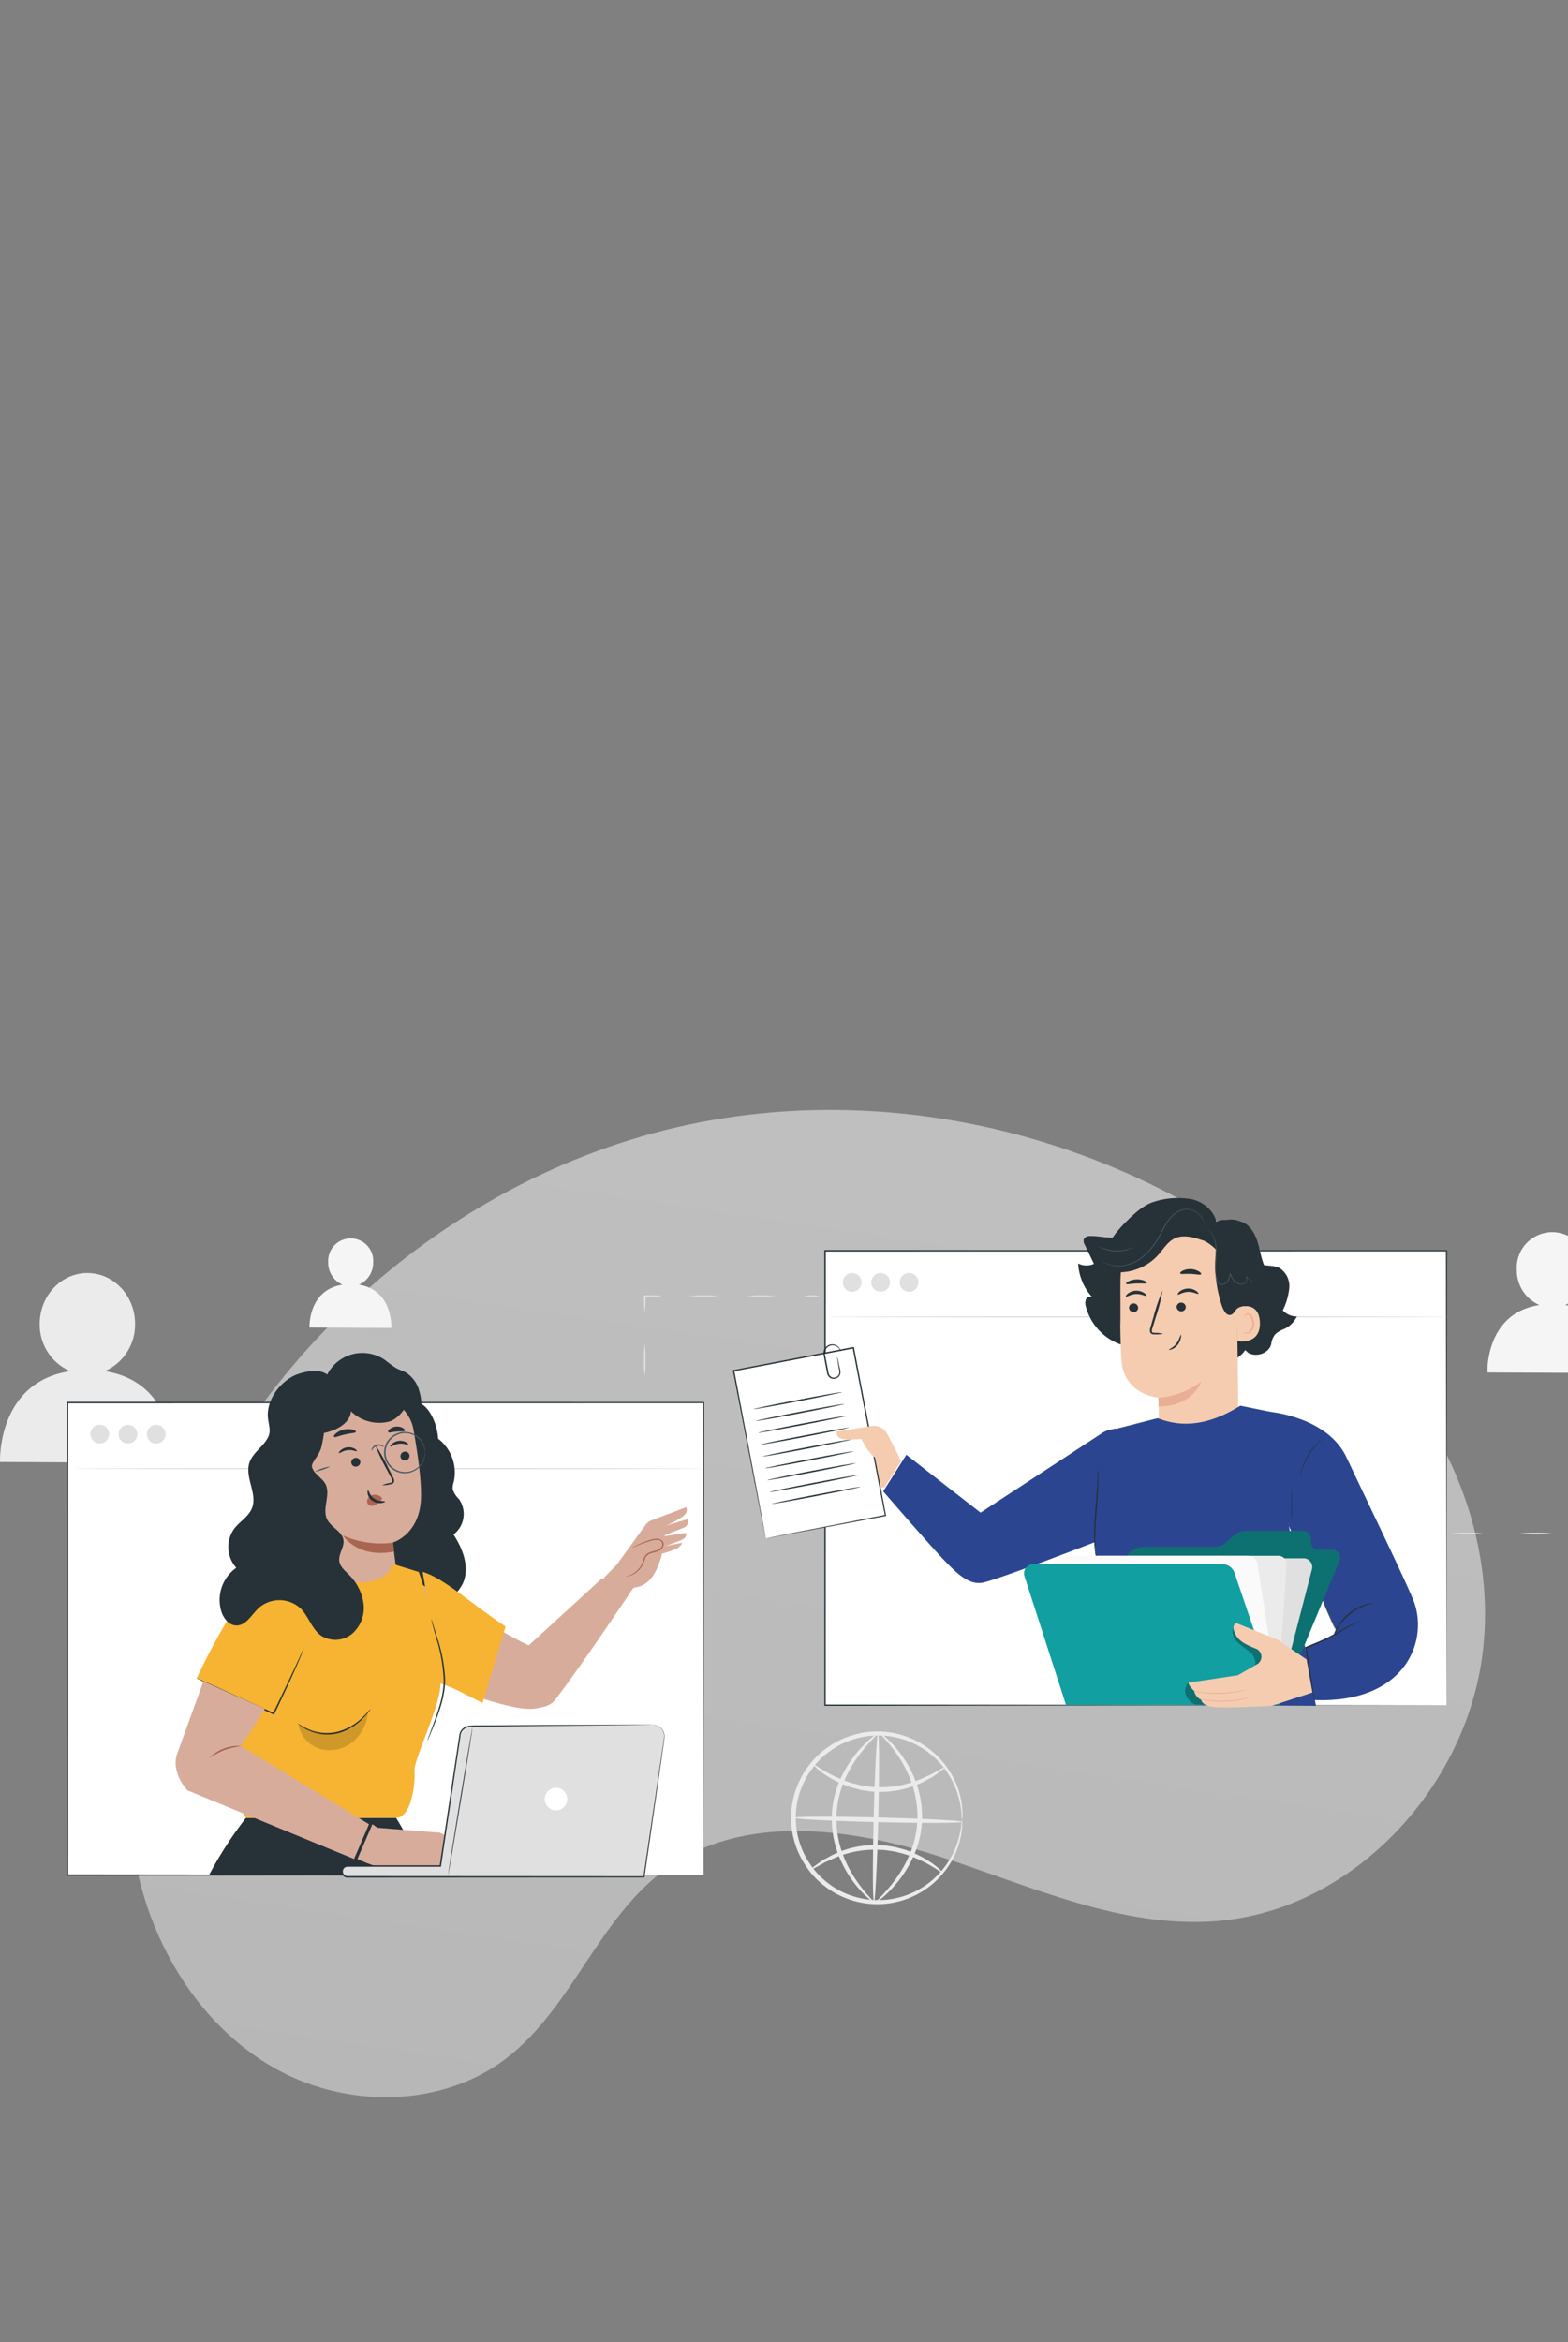 <svg xmlns="http://www.w3.org/2000/svg" xmlns:xlink="http://www.w3.org/1999/xlink" width="375" height="560" viewBox="0 0 375 560">
  <rect x="0" y="0" width="375" height="560" fill="#808080" stroke="none"/>
  <defs>
    <clipPath id="clip-path">
      <rect id="Rectangle_2179" data-name="Rectangle 2179" width="375" height="560" transform="translate(12571 -19205)" fill="#fff" stroke="#707070" stroke-width="1"/>
    </clipPath>
    <linearGradient id="linear-gradient" x1="0.98" y1="0.41" x2="0.235" y2="0.895" gradientUnits="objectBoundingBox">
      <stop offset="0" stop-color="#ededed"/>
      <stop offset="1" stop-color="#fff"/>
    </linearGradient>
    <clipPath id="clip-path-2">
      <rect id="Rectangle_2166" data-name="Rectangle 2166" width="65.4" height="41.562" fill="none"/>
    </clipPath>
    <clipPath id="clip-path-3">
      <rect id="Rectangle_2167" data-name="Rectangle 2167" width="21.685" height="18.78" fill="none"/>
    </clipPath>
    <clipPath id="clip-path-4">
      <rect id="Rectangle_2173" data-name="Rectangle 2173" width="16.786" height="9.221" fill="none"/>
    </clipPath>
  </defs>
  <g id="Mask_Group_6" data-name="Mask Group 6" transform="translate(-12571 19205)" clip-path="url(#clip-path)">
    <g id="Group_3643" data-name="Group 3643" transform="translate(12206.675 -19153.914)">
      <path id="Path_2258" data-name="Path 2258" d="M1.4,103.006c-5.557-31.978,5.585-67.316,31.19-87.35s65.377-21.524,90.175-.506c17.435,14.778,25.6,37.341,35.983,57.676s26.129,40.927,48.74,44.436c19.507,3.027,39.121-7.612,58.7-5.057,19.11,2.494,35.114,18.079,40.612,36.5s1.394,38.872-8.472,55.382-25.034,29.368-41.646,39.108c-53.443,31.344-124.363,30.324-176.878-2.543S-4.475,144.54.594,82.918" transform="translate(753.031 332.116) rotate(135)" opacity="0.5" fill="url(#linear-gradient)"/>
      <g id="Group_3642" data-name="Group 3642" transform="translate(364.325 235.335)">
        <path id="Path_3153" data-name="Path 3153" d="M304.613,35.792a11.386,11.386,0,0,1,3.919,0,11.386,11.386,0,0,1-3.919,0" transform="translate(-112.368 -12.356)" fill="#e0e0e0"/>
        <path id="Path_3154" data-name="Path 3154" d="M283.921,35.792a33.686,33.686,0,0,1,6.757,0,33.686,33.686,0,0,1-6.757,0" transform="translate(-105.303 -12.356)" fill="#e0e0e0"/>
        <path id="Path_3155" data-name="Path 3155" d="M263.23,35.792a33.69,33.69,0,0,1,6.758,0,33.69,33.69,0,0,1-6.758,0" transform="translate(-98.249 -12.356)" fill="#e0e0e0"/>
        <path id="Path_3156" data-name="Path 3156" d="M246.795,39.7a22.7,22.7,0,0,1-.17-3.919c.34-.34.095-.094.171-.17h.4l.389,0,.735.01,1.246.037a3.924,3.924,0,0,1,1.147.12,3.925,3.925,0,0,1-1.147.12l-1.246.037-.735.01-.389,0h-.4c.076-.076-.171.17.169-.17a22.705,22.705,0,0,1-.17,3.919" transform="translate(-92.596 -12.347)" fill="#e0e0e0"/>
        <path id="Path_3157" data-name="Path 3157" d="M246.795,61.108a21.337,21.337,0,0,1-.17-3.8,21.341,21.341,0,0,1,.17-3.8,21.329,21.329,0,0,1,.17,3.8,21.329,21.329,0,0,1-.17,3.8" transform="translate(-92.608 -18.561)" fill="#e0e0e0"/>
        <path id="Path_3158" data-name="Path 3158" d="M246.795,80.691a5.787,5.787,0,0,1-.17-1.959,5.788,5.788,0,0,1,.17-1.959,5.787,5.787,0,0,1,.17,1.959,5.787,5.787,0,0,1-.17,1.959" transform="translate(-92.608 -26.63)" fill="#e0e0e0"/>
        <path id="Path_3159" data-name="Path 3159" d="M547.14,122.71a45.292,45.292,0,0,1-7.838,0,45.287,45.287,0,0,1,7.838,0" transform="translate(-192.36 -42.505)" fill="#e0e0e0"/>
        <path id="Path_3160" data-name="Path 3160" d="M571.139,122.71a45.292,45.292,0,0,1-7.838,0,45.288,45.288,0,0,1,7.838,0" transform="translate(-199.836 -42.505)" fill="#e0e0e0"/>
        <path id="Path_3161" data-name="Path 3161" d="M595.14,122.71a45.292,45.292,0,0,1-7.838,0,45.288,45.288,0,0,1,7.838,0" transform="translate(-208.161 -42.505)" fill="#e0e0e0"/>
        <path id="Path_3162" data-name="Path 3162" d="M619.14,122.71a45.293,45.293,0,0,1-7.838,0,45.289,45.289,0,0,1,7.838,0" transform="translate(-216.486 -42.505)" fill="#e0e0e0"/>
        <path id="Path_3163" data-name="Path 3163" d="M643.14,122.71a45.293,45.293,0,0,1-7.838,0,45.289,45.289,0,0,1,7.838,0" transform="translate(-224.811 -42.505)" fill="#e0e0e0"/>
        <path id="Path_3164" data-name="Path 3164" d="M666.837,123.013c-.023,0-.046-.108-.066-.3l.066.066c-.591.061-1.987.1-3.615.1a22.729,22.729,0,0,1-3.919-.17,22.752,22.752,0,0,1,3.919-.17c1.628,0,3.025.041,3.615.1h.013a.058.058,0,0,1,.052.064c-.02.2-.041.3-.065.3" transform="translate(-233.136 -42.505)" fill="#e0e0e0"/>
        <path id="Path_3165" data-name="Path 3165" d="M670.748,143.1a22.712,22.712,0,0,1-.17-3.919,22.713,22.713,0,0,1,.17-3.919,22.7,22.7,0,0,1,.17,3.919,22.7,22.7,0,0,1-.17,3.919" transform="translate(-237.046 -46.917)" fill="#e0e0e0"/>
        <path id="Path_3166" data-name="Path 3166" d="M670.748,167.1a22.712,22.712,0,0,1-.17-3.919,22.712,22.712,0,0,1,.17-3.919,22.7,22.7,0,0,1,.17,3.919,22.7,22.7,0,0,1-.17,3.919" transform="translate(-237.046 -55.242)" fill="#e0e0e0"/>
        <path id="Path_3167" data-name="Path 3167" d="M670.748,191.1a22.712,22.712,0,0,1-.17-3.919,22.712,22.712,0,0,1,.17-3.919,22.7,22.7,0,0,1,.17,3.919,22.7,22.7,0,0,1-.17,3.919" transform="translate(-237.046 -63.567)" fill="#e0e0e0"/>
        <path id="Path_3172" data-name="Path 3172" d="M610.073,95.617l1.589,25.753A1.739,1.739,0,0,0,613.4,123h46.363a1.74,1.74,0,0,0,1.74-1.739V101.208a1.739,1.739,0,0,0-1.751-1.739l-28.513.183a1.742,1.742,0,0,1-1.232-.5l-4.955-4.881a1.739,1.739,0,0,0-1.221-.5H611.81a1.739,1.739,0,0,0-1.736,1.846" transform="translate(-216.06 -32.525)" fill="#ebebeb"/>
        <rect id="Rectangle_2151" data-name="Rectangle 2151" width="50.657" height="30.271" transform="translate(394.784 63.901)" fill="#f5f5f5"/>
        <path id="Path_3173" data-name="Path 3173" d="M605.078,101.327l3.866,31.566a1.118,1.118,0,0,0,1.111.983h49.37a1.119,1.119,0,0,0,1.115-1.031l2.486-31.566a1.119,1.119,0,0,0-1.115-1.206H606.189a1.118,1.118,0,0,0-1.111,1.254" transform="translate(-214.324 -34.711)" fill="#ebebeb"/>
        <path id="Path_3174" data-name="Path 3174" d="M37.965,50.949A12.159,12.159,0,0,0,45.211,39.7c.028-6.717-5.056-12.187-11.355-12.216S22.43,32.875,22.4,39.593a12.145,12.145,0,0,0,7.267,11.355C12.118,53.593,12.914,72.666,12.914,72.666l41.5.191s.946-19.282-16.452-21.91" transform="translate(-12.909 -9.532)" fill="#ebebeb"/>
        <path id="Path_3175" data-name="Path 3175" d="M570.033,29.947a9.026,9.026,0,0,0,5.379-8.35,8.484,8.484,0,1,0-16.932-.078,9.013,9.013,0,0,0,5.4,8.429c-13.028,1.963-12.437,16.123-12.437,16.123l30.807.142s.7-14.313-12.213-16.264" transform="translate(-195.72 -4.347)" fill="#f5f5f5"/>
        <path id="Path_3176" data-name="Path 3176" d="M136.994,25.876a5.738,5.738,0,0,0,3.419-5.308,5.393,5.393,0,1,0-10.763-.049,5.73,5.73,0,0,0,3.43,5.357c-8.282,1.247-7.906,10.248-7.906,10.248l19.583.091s.447-9.1-7.763-10.339" transform="translate(-51.162 -5.135)" fill="#f5f5f5"/>
        <path id="Path_3186" data-name="Path 3186" d="M340.667,216.443a5.7,5.7,0,0,1-.146-1.283,10.506,10.506,0,0,0-.172-1.54,15.213,15.213,0,0,0-.4-2.07,19.4,19.4,0,0,0-2.15-5.324,19.943,19.943,0,0,0-4.951-5.7,19.729,19.729,0,0,0-18.6-3.2,18.486,18.486,0,0,0-5.03,2.566,17.983,17.983,0,0,0-4.246,4.076,19.572,19.572,0,0,0-.564,23.2,17.965,17.965,0,0,0,4.043,4.278,18.476,18.476,0,0,0,4.9,2.81,19.88,19.88,0,0,0,23.952-7.746,19.413,19.413,0,0,0,2.4-5.214,15.15,15.15,0,0,0,.5-2.048,10.456,10.456,0,0,0,.247-1.53,5.694,5.694,0,0,1,.206-1.275,5.648,5.648,0,0,1,.015,1.293,8.991,8.991,0,0,1-.144,1.563,13.969,13.969,0,0,1-.413,2.109,19,19,0,0,1-2.3,5.429,20.451,20.451,0,0,1-24.849,8.368,19.4,19.4,0,0,1-5.177-2.919,18.93,18.93,0,0,1-4.283-4.492,20.565,20.565,0,0,1,.6-24.486,18.944,18.944,0,0,1,4.5-4.278,19.4,19.4,0,0,1,5.314-2.668,20.453,20.453,0,0,1,24.412,9.565,18.961,18.961,0,0,1,2.03,5.534,13.956,13.956,0,0,1,.311,2.126,8.986,8.986,0,0,1,.067,1.57,5.641,5.641,0,0,1-.078,1.291" transform="translate(-110.558 -67.745)" fill="#ebebeb"/>
        <path id="Path_3187" data-name="Path 3187" d="M339.394,207.954c.044.063-.32.379-1.022.9l-1.3.932c-.258.176-.527.375-.826.563l-.993.519a22.775,22.775,0,0,1-11.861,2.987l-1.8-.082-1.723-.269c-.281-.048-.563-.086-.837-.141l-.8-.214c-.529-.146-1.052-.271-1.551-.43a25.978,25.978,0,0,1-5.032-2.319c-2.7-1.635-4.019-3.122-3.918-3.217.109-.123,1.579,1.12,4.3,2.534a30.347,30.347,0,0,0,4.953,2.027c.482.14.987.247,1.5.377l.773.192.8.121,1.645.242,1.711.069a24.555,24.555,0,0,0,11.485-2.579l1.005-.436c.306-.16.584-.332.852-.48.511-.281.968-.535,1.377-.758.765-.406,1.213-.6,1.258-.54" transform="translate(-113.314 -71.86)" fill="#ebebeb"/>
        <path id="Path_3188" data-name="Path 3188" d="M306.795,242.792c-.044-.062.319-.379,1.022-.9l1.3-.931c.258-.176.527-.376.826-.563l.994-.519a22.771,22.771,0,0,1,11.86-2.987l1.8.082,1.723.269c.281.048.563.086.837.14l.8.214c.529.147,1.052.272,1.551.431a26,26,0,0,1,5.032,2.319c2.7,1.635,4.019,3.122,3.918,3.217-.109.123-1.579-1.12-4.3-2.534A30.345,30.345,0,0,0,329.2,239c-.483-.14-.987-.247-1.5-.377l-.773-.192-.8-.121-1.645-.242L322.772,238a24.56,24.56,0,0,0-11.485,2.579l-1,.436c-.306.16-.584.332-.852.48l-1.377.759c-.765.405-1.213.6-1.258.54" transform="translate(-112.995 -82.168)" fill="#ebebeb"/>
        <path id="Path_3189" data-name="Path 3189" d="M340.95,227.732c-.007.306-9.045.335-20.182.065s-20.165-.738-20.157-1.044,9.043-.335,20.184-.065,20.163.738,20.154,1.044" transform="translate(-110.851 -78.564)" fill="#ebebeb"/>
        <path id="Path_3190" data-name="Path 3190" d="M329.934,236.354c-.306-.007-.335-9.041-.065-20.176s.738-20.158,1.044-20.151.336,9.039.065,20.178-.738,20.154-1.044,20.149" transform="translate(-120.927 -67.994)" fill="#ebebeb"/>
        <path id="Path_3191" data-name="Path 3191" d="M324.735,236.319c-.076.118-2.3-1.39-4.864-4.8a27.162,27.162,0,0,1-3.605-6.547,24.317,24.317,0,0,1-1.563-9.039,23.137,23.137,0,0,1,2.036-8.948,28.081,28.081,0,0,1,3.94-6.345c2.717-3.283,4.958-4.738,5.033-4.621.109.126-1.921,1.777-4.415,5.1a30.206,30.206,0,0,0-3.619,6.268,23.259,23.259,0,0,0-1.865,8.563,24.559,24.559,0,0,0,1.412,8.667,29.1,29.1,0,0,0,3.285,6.444c2.335,3.439,4.336,5.133,4.224,5.255" transform="translate(-115.776 -67.989)" fill="#ebebeb"/>
        <path id="Path_3192" data-name="Path 3192" d="M331.736,196.033c.076-.117,2.3,1.39,4.864,4.8a27.163,27.163,0,0,1,3.606,6.547,24.32,24.32,0,0,1,1.563,9.039,23.132,23.132,0,0,1-2.036,8.948,28.047,28.047,0,0,1-3.942,6.345c-2.717,3.283-4.958,4.738-5.033,4.621-.109-.126,1.921-1.777,4.415-5.1a30.218,30.218,0,0,0,3.62-6.268,23.244,23.244,0,0,0,1.865-8.563,24.558,24.558,0,0,0-1.412-8.667,29.106,29.106,0,0,0-3.285-6.444c-2.335-3.439-4.336-5.133-4.224-5.255" transform="translate(-121.25 -67.994)" fill="#ebebeb"/>
        <rect id="Rectangle_2164" data-name="Rectangle 2164" width="148.625" height="108.658" transform="translate(197.318 12.618)" fill="#fff"/>
        <path id="Path_3253" data-name="Path 3253" d="M459.541,127.886c0-1.144-.055-42.817-.139-108.658l.139.139L310.928,19.4h-.012l.17-.17c-.006,38.985-.011,75.941-.016,108.658l-.154-.154,148.625.154-148.625.154h-.154v-.154c-.005-32.716-.01-69.672-.016-108.658v-.17h.183l148.613.031h.139v.139c-.082,65.841-.136,107.516-.138,108.658" transform="translate(-113.597 -6.611)" fill="#263238"/>
        <path id="Path_3254" data-name="Path 3254" d="M460.576,43.441c0,.094-33.2.17-74.146.17-40.96,0-74.153-.076-74.153-.17s33.193-.17,74.153-.17c40.945,0,74.146.076,74.146.17" transform="translate(-114.121 -15.009)" fill="#e0e0e0"/>
        <path id="Path_3255" data-name="Path 3255" d="M323.221,29.722a2.238,2.238,0,1,1-2.238-2.238,2.238,2.238,0,0,1,2.238,2.238" transform="translate(-117.185 -9.532)" fill="#e0e0e0"/>
        <path id="Path_3256" data-name="Path 3256" d="M333.546,29.722a2.238,2.238,0,1,1-2.238-2.238,2.238,2.238,0,0,1,2.238,2.238" transform="translate(-120.705 -9.532)" fill="#e0e0e0"/>
        <path id="Path_3257" data-name="Path 3257" d="M343.871,29.722a2.238,2.238,0,1,1-2.238-2.238,2.238,2.238,0,0,1,2.238,2.238" transform="translate(-124.225 -9.532)" fill="#e0e0e0"/>
        <path id="Path_3258" data-name="Path 3258" d="M323.279,84.569l.937-.6a3.528,3.528,0,0,1,4.986,1.286c1.509,2.746,3.38,6.583,3.38,6.583l-3.959,6.27-1.329.041c-1.44.918-4.807-.937-7.085-2.319s-1.156-2.775-1.156-2.775c-1.428-1.967.541-2.778.541-2.778a2.118,2.118,0,0,1,.578-3" transform="translate(-117.073 -28.937)" fill="#f5ccb0"/>
        <rect id="Rectangle_2165" data-name="Rectangle 2165" width="29.156" height="40.826" transform="translate(175.446 41.298) rotate(-10.849)" fill="#fff"/>
        <path id="Path_3259" data-name="Path 3259" d="M286.522,100.306a1.3,1.3,0,0,1-.044-.18l-.114-.551c-.1-.5-.247-1.227-.433-2.163l-1.614-8.2-5.63-28.972-.029-.151.152-.029,28.627-5.5h0l.167-.032.031.167c2.865,15.013,5.515,28.9,7.653,40.1l.026.136-.135.026-20.894,3.93-5.758,1.069-1.5.272c-.338.06-.505.082-.505.082s.184-.045.529-.116l1.522-.308,5.776-1.143,20.783-4.056-.109.161c-2.155-11.2-4.827-25.08-7.716-40.09l.2.134h0l-28.635,5.47.123-.181c2.235,11.828,4.126,21.836,5.46,28.9.658,3.531,1.18,6.325,1.54,8.252l.4,2.2c.041.242.076.43.1.571a1.68,1.68,0,0,1,.029.2" transform="translate(-103.393 -18.912)" fill="#263238"/>
        <path id="Path_3260" data-name="Path 3260" d="M286.252,75.135c-.018-.092,4.709-1.076,10.557-2.2s10.6-1.955,10.621-1.863-4.706,1.075-10.557,2.2-10.6,1.954-10.621,1.862" transform="translate(-106.042 -24.651)" fill="#263238"/>
        <path id="Path_3261" data-name="Path 3261" d="M287.082,79.47c-.018-.092,4.709-1.076,10.557-2.2s10.6-1.954,10.621-1.862-4.708,1.076-10.557,2.2-10.6,1.954-10.621,1.862" transform="translate(-106.325 -26.154)" fill="#263238"/>
        <path id="Path_3262" data-name="Path 3262" d="M287.913,83.805c-.018-.092,4.709-1.076,10.557-2.2s10.6-1.954,10.621-1.862-4.708,1.076-10.557,2.2-10.6,1.954-10.621,1.862" transform="translate(-106.608 -27.659)" fill="#263238"/>
        <path id="Path_3263" data-name="Path 3263" d="M288.743,88.14c-.018-.092,4.709-1.076,10.557-2.2s10.6-1.954,10.621-1.862-4.708,1.076-10.557,2.2-10.6,1.954-10.621,1.862" transform="translate(-106.891 -29.162)" fill="#263238"/>
        <path id="Path_3264" data-name="Path 3264" d="M289.574,92.475c-.018-.092,4.709-1.076,10.557-2.2s10.6-1.954,10.621-1.862-4.708,1.076-10.557,2.2-10.6,1.954-10.621,1.862" transform="translate(-107.174 -30.666)" fill="#263238"/>
        <path id="Path_3265" data-name="Path 3265" d="M290.405,96.81c-.018-.092,4.709-1.076,10.557-2.2s10.6-1.954,10.621-1.862-4.708,1.076-10.557,2.2-10.6,1.954-10.621,1.862" transform="translate(-107.457 -32.17)" fill="#263238"/>
        <path id="Path_3266" data-name="Path 3266" d="M291.237,101.145c-.018-.092,4.709-1.076,10.557-2.2s10.6-1.954,10.621-1.862-4.707,1.076-10.557,2.2-10.6,1.954-10.62,1.862" transform="translate(-107.741 -33.673)" fill="#263238"/>
        <path id="Path_3267" data-name="Path 3267" d="M292.066,105.481c-.018-.092,4.709-1.076,10.557-2.2s10.6-1.955,10.621-1.863-4.708,1.076-10.557,2.2-10.6,1.954-10.621,1.862" transform="translate(-108.023 -35.177)" fill="#263238"/>
        <path id="Path_3268" data-name="Path 3268" d="M292.9,109.814c-.018-.092,4.709-1.076,10.557-2.2s10.6-1.955,10.621-1.863-4.708,1.076-10.557,2.2-10.6,1.954-10.621,1.862" transform="translate(-108.307 -36.68)" fill="#263238"/>
        <path id="Path_3269" data-name="Path 3269" d="M315.013,56.629a3.114,3.114,0,0,1,.206.713l.433,1.969.136.654a1.606,1.606,0,0,1-3.152.612c-.03-.153-.061-.308-.091-.464q-.09-.465-.182-.944l-.353-1.862q-.082-.452-.164-.886a3.249,3.249,0,0,1-.09-.9,2.108,2.108,0,0,1,2.152-1.949,2.039,2.039,0,0,1,1.732,1.041,1.7,1.7,0,0,1,.192.526c.02.127.023.192.011.195a5.584,5.584,0,0,0-.317-.652,1.933,1.933,0,0,0-1.621-.87,1.9,1.9,0,0,0-1.193.445,1.847,1.847,0,0,0-.643,1.286,2.96,2.96,0,0,0,.1.813q.082.435.174.885.174.9.36,1.861l.18.946.088.46a1.331,1.331,0,0,0,.143.383,1.3,1.3,0,0,0,1.326.642,1.319,1.319,0,0,0,1.044-.876,1.357,1.357,0,0,0,.051-.647c-.041-.227-.078-.446-.114-.658l-.327-1.989a3.139,3.139,0,0,1-.077-.737" transform="translate(-114.806 -18.581)" fill="#263238"/>
        <path id="Path_3270" data-name="Path 3270" d="M325.151,83.434c-.215.021-8.7,1.338-8.7,1.338-.15.781.308,1.887,2.306,1.919,1.892.03,3.6-.128,3.6-.128s2.1,4.377,4.162,4.863,1.05-4.2,1.05-4.2Z" transform="translate(-116.366 -28.939)" fill="#f5ccb0"/>
        <path id="Path_3271" data-name="Path 3271" d="M452.667,28.126a15.3,15.3,0,0,0,1.551-5.352,5.106,5.106,0,0,0-2.314-4.749c-1.494-.785-3.328-.417-4.914-.981-1.955-.7-3.19-2.667-4.058-4.6s.339-2.643-1.128-4.147c-1.946-1.995-3.212-2.282-5.676-1.063-1.773-1.256-7.928-3.53-9.7-3.585-2.632-.082-5.633.129-7.472,2.015-1.426,1.465-2.333,3.328-4.084,4.383-2.409,1.451-5.481.217-8.292.32a1.6,1.6,0,0,0-1.477.69,1.737,1.737,0,0,0,.227,1.421l2.172,4.533a4.319,4.319,0,0,1-3.761-.091,12.778,12.778,0,0,0,3.339,8.04,1.085,1.085,0,0,0-1.5.57,2.72,2.72,0,0,0,.025,1.8,13.152,13.152,0,0,0,17.864,8.665l15.492,1.167a3.956,3.956,0,0,0,2.671,2.482c1.735-1.284,2.013-2.005,2.013-2.005,1.069.794.229.394,1.069.794,1.921.916,4.762-.171,5.2-2.311a4.529,4.529,0,0,1,1.028-2.363A7.977,7.977,0,0,1,453.2,32.5a6.37,6.37,0,0,0,2.838-2.906,4.6,4.6,0,0,1-3.373-1.467" transform="translate(-145.882 -1.259)" fill="#263238"/>
        <path id="Path_3272" data-name="Path 3272" d="M447.062,22.8l.4,31.979c.068,5.439-.944,13.441-9.547,13.156-7.445-.811-9.419-7.858-9.479-12.934-.028-2.407-.056-4.415-.074-4.662,0,0-8.151-.665-8.838-8.715-.332-3.89-.364-11.959-.31-19.259A15.049,15.049,0,0,1,433.169,7.475l.777-.057c8.419-.123,13.226,6.959,13.116,15.378" transform="translate(-151.294 -2.573)" fill="#f5ccb0"/>
        <path id="Path_3273" data-name="Path 3273" d="M433.229,71.076a19.525,19.525,0,0,0,10.265-3.866s-2.13,6.072-10.223,5.934Z" transform="translate(-156.185 -23.313)" fill="#eaae94"/>
        <path id="Path_3274" data-name="Path 3274" d="M440.286,34.594c.16.165,1.09-.585,2.438-.622,1.347-.056,2.356.626,2.5.452.07-.077-.1-.375-.535-.683a3.373,3.373,0,0,0-2.005-.569,3.253,3.253,0,0,0-1.935.7c-.406.338-.538.645-.459.718" transform="translate(-158.615 -11.505)" fill="#263238"/>
        <path id="Path_3275" data-name="Path 3275" d="M439.922,39.377a1.092,1.092,0,0,0,1.13,1.022,1.044,1.044,0,0,0,1.05-1.063,1.092,1.092,0,0,0-1.13-1.022,1.045,1.045,0,0,0-1.051,1.064" transform="translate(-158.514 -13.289)" fill="#263238"/>
        <path id="Path_3276" data-name="Path 3276" d="M433.428,44.214A8.255,8.255,0,0,0,431.39,44c-.318-.009-.622-.05-.691-.262a1.614,1.614,0,0,1,.142-.953l.76-2.476a41.455,41.455,0,0,0,1.64-6.451,41.561,41.561,0,0,0-2.155,6.3q-.377,1.3-.719,2.487a1.837,1.837,0,0,0-.073,1.253.794.794,0,0,0,.553.424,2.162,2.162,0,0,0,.543.036,8.069,8.069,0,0,0,2.038-.146" transform="translate(-155.206 -11.743)" fill="#263238"/>
        <path id="Path_3277" data-name="Path 3277" d="M441.169,27.047c.13.3,1.21.074,2.5.14,1.294.041,2.356.351,2.505.064.067-.138-.134-.413-.576-.68a4.083,4.083,0,0,0-1.892-.535,4.036,4.036,0,0,0-1.923.378c-.457.23-.675.489-.617.631" transform="translate(-158.919 -9.027)" fill="#263238"/>
        <path id="Path_3278" data-name="Path 3278" d="M421.552,30.852c.142.243,1.193-.027,2.468-.066,1.275-.063,2.334.123,2.468-.131.059-.123-.151-.34-.6-.535a4.445,4.445,0,0,0-1.886-.311,4.6,4.6,0,0,0-1.876.462c-.438.229-.643.464-.58.581" transform="translate(-152.228 -10.335)" fill="#263238"/>
        <path id="Path_3279" data-name="Path 3279" d="M461.524,39.96c.133-.069,5.417-2.042,5.643,3.48s-5.365,4.61-5.38,4.452-.263-7.932-.263-7.932" transform="translate(-165.859 -13.722)" fill="#f5ccb0"/>
        <path id="Path_3280" data-name="Path 3280" d="M464.376,46.664c.023-.019.1.063.265.131a.961.961,0,0,0,.72-.015,2.377,2.377,0,0,0,1.013-2.18,3.181,3.181,0,0,0-.325-1.366,1.114,1.114,0,0,0-.754-.709.49.49,0,0,0-.557.288c-.068.158-.028.266-.057.277s-.123-.088-.088-.318a.617.617,0,0,1,.2-.355.725.725,0,0,1,.526-.162,1.353,1.353,0,0,1,1.04.814,3.268,3.268,0,0,1,.4,1.526,2.5,2.5,0,0,1-1.306,2.442,1.028,1.028,0,0,1-.885-.11c-.176-.129-.21-.252-.192-.262" transform="translate(-166.849 -14.655)" fill="#eaae94"/>
        <path id="Path_3281" data-name="Path 3281" d="M437.116,53.68c-.06-.14,1.022-.464,1.782-1.478a6.2,6.2,0,0,0,.764-1.442c.161-.4.283-.652.343-.634s.041.288-.047.725a4.075,4.075,0,0,1-.711,1.615,3.3,3.3,0,0,1-1.411,1.08c-.421.17-.707.181-.721.134" transform="translate(-157.552 -17.385)" fill="#263238"/>
        <path id="Path_3282" data-name="Path 3282" d="M451.346,17.3c-1.152-1.948-1.419-4.271-2.047-6.444s-1.839-4.424-3.97-5.182l-.048.021a5.8,5.8,0,0,0-5.841.548c-.39-2.87-2.9-5.141-5.706-5.878a18.691,18.691,0,0,0-9.982.784c-2.077.836-4.084,2.55-6.525,5.064a27.122,27.122,0,0,0-2.817,3.414l-2.435,7.522a3.18,3.18,0,0,0-.684.688,1.416,1.416,0,0,0,2.069,1.894l.022-.02a13.805,13.805,0,0,1,.637,1.29v.01l.041.082a8.69,8.69,0,0,0,.411.8v-.018l1.885,8.313c.119-2.267-.046-10.152.073-12.419a12.642,12.642,0,0,0,9.008-4.16c1.238-1.372,2.211-3.089,3.866-3.907,2.136-1.056,4.68-.288,6.931.494l-.1-.086a10.111,10.111,0,0,1,3.119,2.251,31.416,31.416,0,0,0,1.361,13.3c.211.643.788,1.966,1.419,2.211,1.24.479,1.573-.784,2.32-1.454a3.283,3.283,0,0,1,2.255-.555,49.286,49.286,0,0,0,1.515-5.73,5.042,5.042,0,0,0,2.319.155l-.714-1.707a2.641,2.641,0,0,0,.993.45.9.9,0,0,0,.941-.411c.21-.423-.076-.912-.317-1.319" transform="translate(-148.434 0.001)" fill="#263238"/>
        <path id="Path_3283" data-name="Path 3283" d="M450.643,10.97a6.893,6.893,0,0,1,.808.74,5.775,5.775,0,0,1,1.234,2.673,10.133,10.133,0,0,1,.206,2.046c0,.74-.056,1.535-.113,2.373a21.229,21.229,0,0,0-.06,2.641,9.212,9.212,0,0,0,.181,1.393,2.9,2.9,0,0,0,.568,1.351,1.214,1.214,0,0,0,1.136.382,1.808,1.808,0,0,0,1.022-.576,4.174,4.174,0,0,0,.777-2.047l-.169.02a6.762,6.762,0,0,0,.98,1.686,2.4,2.4,0,0,0,1.566.853,1.546,1.546,0,0,0,.831-.146,1.34,1.34,0,0,0,.563-.555,1.38,1.38,0,0,0,.171-.714,1,1,0,0,0-.259-.626L460,22.54a5.2,5.2,0,0,0,1.73,1.3,4.643,4.643,0,0,0,.535.206.865.865,0,0,0,.192.048.979.979,0,0,0-.181-.077c-.12-.049-.3-.121-.52-.234a5.366,5.366,0,0,1-1.669-1.316l-.086.076a1.033,1.033,0,0,1,.053,1.2,1.2,1.2,0,0,1-.51.494,1.4,1.4,0,0,1-.752.123,2.249,2.249,0,0,1-1.454-.811,6.632,6.632,0,0,1-.943-1.651l-.116-.258-.053.278a4.046,4.046,0,0,1-.74,1.957,1.629,1.629,0,0,1-.916.517,1.026,1.026,0,0,1-.966-.324,2.744,2.744,0,0,1-.524-1.264,9.106,9.106,0,0,1-.18-1.365,21.617,21.617,0,0,1,.049-2.618c.052-.837.107-1.634.1-2.386a10.093,10.093,0,0,0-.232-2.074,5.693,5.693,0,0,0-1.312-2.694,3.263,3.263,0,0,0-.864-.69" transform="translate(-162.105 -3.805)" fill="#455a64"/>
        <path id="Path_3284" data-name="Path 3284" d="M412.51,16.4a.379.379,0,0,0,.065.055l.2.147a2.75,2.75,0,0,0,.341.219,4.443,4.443,0,0,0,.49.258,7.149,7.149,0,0,0,3.447.62,9.121,9.121,0,0,0,4.86-1.795,15.8,15.8,0,0,0,4.176-4.812c.586-.975,1.063-1.974,1.589-2.9a10.706,10.706,0,0,1,1.8-2.452A5.505,5.505,0,0,1,431.8,4.332a3.937,3.937,0,0,1,1.224-.141,4.3,4.3,0,0,1,1.12.216A4.656,4.656,0,0,1,436.731,6.6a5.612,5.612,0,0,1,.416,1.208.327.327,0,0,0-.007-.082c-.01-.067-.023-.148-.039-.247a4.005,4.005,0,0,0-.306-.909,4.582,4.582,0,0,0-.9-1.226,4.721,4.721,0,0,0-1.709-1.06,4.424,4.424,0,0,0-1.155-.234,4.08,4.08,0,0,0-1.273.135,5.629,5.629,0,0,0-2.4,1.434A10.764,10.764,0,0,0,427.519,8.1c-.535.93-1.011,1.927-1.591,2.893a15.8,15.8,0,0,1-4.116,4.769,9.072,9.072,0,0,1-4.767,1.8,7.241,7.241,0,0,1-3.408-.554,11.241,11.241,0,0,1-1.127-.611" transform="translate(-149.041 -1.399)" fill="#455a64"/>
        <path id="Path_3285" data-name="Path 3285" d="M411.388,17.547a1.254,1.254,0,0,0,.288.2,6.253,6.253,0,0,0,.855.434,8.322,8.322,0,0,0,1.354.445,8.784,8.784,0,0,0,3.474.111,8.311,8.311,0,0,0,1.38-.357,6.293,6.293,0,0,0,.881-.378,1.31,1.31,0,0,0,.3-.182c-.016-.032-.46.2-1.224.434a9.566,9.566,0,0,1-1.365.312,9.415,9.415,0,0,1-3.409-.109,9.561,9.561,0,0,1-1.342-.4c-.747-.288-1.176-.543-1.193-.512" transform="translate(-148.75 -6.085)" fill="#455a64"/>
        <path id="Path_3286" data-name="Path 3286" d="M421.459,35.372c.16.165,1.09-.585,2.439-.622,1.347-.056,2.356.626,2.5.452.07-.077-.1-.375-.535-.683a3.376,3.376,0,0,0-2.005-.569,3.255,3.255,0,0,0-1.935.7c-.405.338-.538.645-.459.718" transform="translate(-152.197 -11.775)" fill="#263238"/>
        <path id="Path_3287" data-name="Path 3287" d="M422.635,39.656a1.092,1.092,0,0,0,1.13,1.022,1.044,1.044,0,0,0,1.05-1.063,1.092,1.092,0,0,0-1.129-1.022,1.044,1.044,0,0,0-1.051,1.064" transform="translate(-152.619 -13.386)" fill="#263238"/>
        <path id="Path_3288" data-name="Path 3288" d="M385.44,85.432l-29.129,19.062L338.563,90.653l-5.53,8.756s10.335,11.957,14.164,16.019,6.383,6.23,9.4,5.841,28.24-10.186,28.24-10.186l3.825-26.739-1.6.387a5.177,5.177,0,0,0-1.618.7" transform="translate(-121.807 -29.255)" fill="#2b4591"/>
        <path id="Path_3289" data-name="Path 3289" d="M442.032,76.043c-6.517,4.1-13.085,5.636-19.737,2.985l-10,2.555-4.861,8.45a7.654,7.654,0,0,0-1,4.386l1.911,32.347-5.89,20.546,57.683.5L457.3,132.546l-7.153-54.852Z" transform="translate(-145.41 -26.376)" fill="#2b4591"/>
        <path id="Path_3290" data-name="Path 3290" d="M478.06,105.556l-4.273-27.219s13.577,1.259,18.07,10.838c3.786,8.072,15.15,31.537,16.268,34.859,3.282,9.748-2.756,23.973-23.9,23.2l-2.073-12.455,6.75-3.238.422-1.084-1.433-3.308Z" transform="translate(-169.843 -27.172)" fill="#2b4591"/>
        <path id="Path_3291" data-name="Path 3291" d="M493.156,147.829a5.812,5.812,0,0,0,.338.974c.232.593.579,1.4.976,2.286.388.864.74,1.643,1.019,2.265a7.329,7.329,0,0,0,.443.93,5.8,5.8,0,0,0-.338-.974c-.232-.593-.579-1.4-.976-2.287l-1.019-2.264a7.335,7.335,0,0,0-.443-.93" transform="translate(-176.663 -51.276)" fill="#263238"/>
        <path id="Path_3292" data-name="Path 3292" d="M481.605,114.264c.045,0,.082-1.57.082-3.506s-.037-3.506-.082-3.506-.082,1.57-.082,3.506.036,3.506.082,3.506" transform="translate(-172.711 -37.202)" fill="#263238"/>
        <path id="Path_3293" data-name="Path 3293" d="M484.71,97.154a2,2,0,0,0,.123-.391c.067-.254.175-.619.323-1.064a17.21,17.21,0,0,1,3.691-6.27c.318-.345.584-.617.774-.8a2,2,0,0,0,.281-.3,2.01,2.01,0,0,0-.324.252c-.206.169-.484.43-.815.767a15.488,15.488,0,0,0-3.716,6.315c-.134.452-.227.825-.275,1.085a1.956,1.956,0,0,0-.063.406" transform="translate(-173.768 -30.64)" fill="#263238"/>
        <path id="Path_3294" data-name="Path 3294" d="M410.894,99.493a3.717,3.717,0,0,1,.077.809c.032.522.041,1.278.026,2.212-.023,1.869-.217,4.442-.444,7.276s-.337,5.4-.288,7.26c.021.929.055,1.681.1,2.2a3.79,3.79,0,0,1,.021.811,3.7,3.7,0,0,1-.153-.8c-.082-.517-.153-1.271-.206-2.2a56.19,56.19,0,0,1,.19-7.295c.228-2.838.458-5.4.543-7.258.045-.93.074-1.682.082-2.2a3.755,3.755,0,0,1,.056-.811" transform="translate(-148.315 -34.51)" fill="#263238"/>
        <path id="Path_3295" data-name="Path 3295" d="M499.472,154.8a7.231,7.231,0,0,1-.929.522c-.6.321-1.47.8-2.52,1.428s-2.291,1.4-3.737,2.151c-.722.373-1.492.745-2.3,1.1l-2.526,1.044-.776.318.1-.184c.554,3.507,1.034,6.647,1.363,8.912.151,1.09.277,1.99.373,2.678a5.7,5.7,0,0,1,.091.985,5.729,5.729,0,0,1-.218-.965c-.123-.684-.283-1.579-.476-2.662-.39-2.256-.908-5.388-1.468-8.895l-.021-.132.126-.051.774-.318,2.522-1.035c.807-.346,1.573-.708,2.293-1.069,1.44-.726,2.689-1.481,3.76-2.08s1.957-1.054,2.581-1.34c.311-.146.558-.247.725-.315a.863.863,0,0,1,.263-.088" transform="translate(-174.301 -53.694)" fill="#263238"/>
        <path id="Path_3296" data-name="Path 3296" d="M506.168,148.3c.011.06-.684.191-1.742.584a13.238,13.238,0,0,0-6.661,5.493c-.587.963-.849,1.621-.9,1.6a1.431,1.431,0,0,1,.133-.481,8.343,8.343,0,0,1,.564-1.238,11.972,11.972,0,0,1,6.79-5.6,8.339,8.339,0,0,1,1.322-.318,1.427,1.427,0,0,1,.5-.039" transform="translate(-177.885 -51.44)" fill="#263238"/>
        <path id="Path_3297" data-name="Path 3297" d="M450.376,163.444l14.174-34.2a1.874,1.874,0,0,0-1.813-2.826h-2.85a1.825,1.825,0,0,1-2.032-1.642l-.094-1.257a1.827,1.827,0,0,0-2.034-1.642H442.175a4.742,4.742,0,0,0-3.138,1.389l-1.1,1.065a4.738,4.738,0,0,1-3.135,1.388H417.544a4.816,4.816,0,0,0-4.122,2.826l-14.051,34.894Z" transform="translate(-144.307 -42.275)" fill="#129fa1"/>
        <g id="Group_3629" data-name="Group 3629" transform="translate(255.065 79.607)" opacity="0.3">
          <g id="Group_3628" data-name="Group 3628">
            <g id="Group_3627" data-name="Group 3627" clip-path="url(#clip-path-2)">
              <path id="Path_3298" data-name="Path 3298" d="M450.376,163.444l14.174-34.2a1.874,1.874,0,0,0-1.813-2.826h-2.85a1.825,1.825,0,0,1-2.032-1.642l-.094-1.257a1.827,1.827,0,0,0-2.034-1.642H442.175a4.742,4.742,0,0,0-3.138,1.389l-1.1,1.065a4.738,4.738,0,0,1-3.135,1.388H417.544a4.816,4.816,0,0,0-4.122,2.826l-14.051,34.894Z" transform="translate(-399.372 -121.882)"/>
            </g>
          </g>
        </g>
        <path id="Path_3299" data-name="Path 3299" d="M455.557,155.317l5.347-20.668a2.087,2.087,0,0,0-1.78-2.726h-41.9a1.911,1.911,0,0,0-1.784,1.54l-7.782,31.106c-.342,1.366.206,2.185,1.446,2.17l42.159.013a1.913,1.913,0,0,0,1.761-1.527Z" transform="translate(-147.173 -45.761)" fill="#e0e0e0"/>
        <path id="Path_3300" data-name="Path 3300" d="M453.712,165.666l2.277-32.547A2,2,0,0,0,454,130.983H410.585v34.683Z" transform="translate(-148.257 -45.432)" fill="#ebebeb"/>
        <path id="Path_3301" data-name="Path 3301" d="M448.769,166.411,443.6,132.858a2.4,2.4,0,0,0-2.36-1.874H397.327a2.374,2.374,0,0,0-2.217,3.307L404.593,165Z" transform="translate(-142.876 -45.432)" fill="#fafafa"/>
        <path id="Path_3302" data-name="Path 3302" d="M445.044,167.647l-10.653-31.424a3.152,3.152,0,0,0-2.961-2.185H386.155a2.212,2.212,0,0,0-2.022,2.935l9.906,30.69Z" transform="translate(-139.109 -46.493)" fill="#129fa1"/>
        <g id="Group_3632" data-name="Group 3632" transform="translate(283.453 102.389)" opacity="0.3">
          <g id="Group_3631" data-name="Group 3631">
            <g id="Group_3630" data-name="Group 3630" clip-path="url(#clip-path-3)">
              <path id="Path_3303" data-name="Path 3303" d="M443.564,170.271s1.709.078,2.5.132a23.267,23.267,0,0,0,11-1.952,4.09,4.09,0,0,0,2.515-2.266,3.526,3.526,0,0,0-1.443-3.414,27.865,27.865,0,0,1-3.057-2.439c-.861-.983-1.268-2.573-.42-3.566l.234.171c.613,1.552,2.318,2.3,3.731,3.188a13.166,13.166,0,0,1,5.528,7.226,5.677,5.677,0,0,1-.357,4.911,6.114,6.114,0,0,1-2.977,1.962c-3.425,1.27-7.086,1.316-10.739,1.321-1.154,0-4.7-.047-4.7-.047-1.114-.3-1.481-.883-2.152-1.822a2.975,2.975,0,0,1,.335-3.407" transform="translate(-442.846 -156.764)"/>
            </g>
          </g>
        </g>
        <path id="Path_3304" data-name="Path 3304" d="M443.941,169.867l11.809-1.775,4.583-2.638a2.067,2.067,0,0,0,1.053-1.665q0-.02,0-.041a2.092,2.092,0,0,0-1.3-2c-1.454-.613-3.759-1.428-4.741-3.149-1.413-2.474,0-2.987,0-2.987l9.861,3.942,6.98,4.751,1.4,7.922-9.74,3.181S453,176.02,450,175.684s-2.995-1.731-2.995-1.731a2.806,2.806,0,0,1-1.68-2.082c-1.453-1.363-1.394-2.006-1.394-2.006" transform="translate(-159.712 -53.975)" fill="#f5ccb0"/>
        <path id="Path_3305" data-name="Path 3305" d="M460.466,182.661a2.359,2.359,0,0,0-.487.093c-.308.075-.758.174-1.313.285a27.776,27.776,0,0,1-8.813.343c-.563-.067-1.018-.131-1.331-.181a2.33,2.33,0,0,0-.494-.055,2.4,2.4,0,0,0,.478.131c.31.074.763.161,1.327.247a23.988,23.988,0,0,0,8.862-.345c.555-.129,1-.25,1.3-.349a2.359,2.359,0,0,0,.466-.169" transform="translate(-161.216 -63.359)" fill="#eaae94"/>
        <path id="Path_3306" data-name="Path 3306" d="M458.713,179.866a2.446,2.446,0,0,0-.494.094c-.313.076-.77.175-1.334.283a28.609,28.609,0,0,1-4.464.494,30.318,30.318,0,0,1-4.488-.206c-.571-.069-1.034-.134-1.352-.186a2.408,2.408,0,0,0-.5-.056,2.421,2.421,0,0,0,.485.133c.315.076.775.165,1.348.25a25.435,25.435,0,0,0,4.513.266,24.226,24.226,0,0,0,4.487-.555c.564-.127,1.018-.247,1.326-.347a2.418,2.418,0,0,0,.473-.17" transform="translate(-160.553 -62.389)" fill="#eaae94"/>
        <path id="Path_3347" data-name="Path 3347" d="M174.114,144.764a11,11,0,0,1,5.633,4.895c2.114,3.746,1.55,5.594,1,7.807s-1.527,6.605-1.582,6.322-5.048-19.025-5.048-19.025" transform="translate(-67.866 -50.212)" fill="#ffbe9d"/>
        <rect id="Rectangle_2172" data-name="Rectangle 2172" width="152.108" height="112.969" transform="translate(16.155 48.919)" fill="#fff"/>
        <path id="Path_3348" data-name="Path 3348" d="M189.662,187.777c0-1.152-.055-44.582-.139-112.969l.139.139-152.1.031h-.011l.17-.17c-.006,40.58-.012,79.027-.016,112.969l-.153-.153,152.108.153-152.108.154H37.4v-.154c0-33.941-.01-72.39-.016-112.969v-.17h.183l152.1.031h.139v.139c-.082,68.387-.138,111.819-.139,112.969" transform="translate(-21.399 -25.889)" fill="#263238"/>
        <path id="Path_3349" data-name="Path 3349" d="M190.157,98.987c0,.094-33.717.17-75.3.17s-75.3-.076-75.3-.17,33.709-.17,75.3-.17,75.3.076,75.3.17" transform="translate(-22.151 -34.276)" fill="#e0e0e0"/>
        <path id="Path_3350" data-name="Path 3350" d="M50.494,85.268a2.238,2.238,0,1,1-2.238-2.238,2.238,2.238,0,0,1,2.238,2.238" transform="translate(-24.392 -28.799)" fill="#e0e0e0"/>
        <path id="Path_3351" data-name="Path 3351" d="M60.823,85.268a2.238,2.238,0,1,1-2.238-2.238,2.238,2.238,0,0,1,2.238,2.238" transform="translate(-27.976 -28.799)" fill="#e0e0e0"/>
        <path id="Path_3352" data-name="Path 3352" d="M71.148,85.268A2.238,2.238,0,1,1,68.91,83.03a2.238,2.238,0,0,1,2.238,2.238" transform="translate(-31.557 -28.799)" fill="#e0e0e0"/>
        <path id="Path_3353" data-name="Path 3353" d="M148.521,66.066a7.505,7.505,0,0,0-3.155-4.6c-.781-.456-1.671-.7-2.466-1.134a30.671,30.671,0,0,1-2.649-1.923,9.443,9.443,0,0,0-13.8,3.491c-1.854-1.413-5.071-.816-7.265-.027s-4.031,3.406-4.558,5.676l10.3,3.114a27.507,27.507,0,0,0,7.033,5.791,14.291,14.291,0,0,0,8.814,1.781,9.72,9.72,0,0,0,7.255-4.989,10.144,10.144,0,0,0,.494-7.176" transform="translate(-48.191 -19.67)" fill="#263238"/>
        <path id="Path_3354" data-name="Path 3354" d="M167.119,106.632a6.162,6.162,0,0,0,1.3-8.467,5.564,5.564,0,0,1-1.5-2.374,4.655,4.655,0,0,1,.25-1.722,10.171,10.171,0,0,0-3.733-10.344c-.054-2.111-1.237-6.571-3.914-8.277L147.35,77.156q.83,19.214-.112,38.45c-.1,1.963-.168,4.076.9,5.722,1.522,2.334,4.7,2.819,7.484,2.89a22.1,22.1,0,0,0,7.9-.928,9.788,9.788,0,0,0,5.882-5.073c1.622-3.77-.051-8.144-2.288-11.587" transform="translate(-58.657 -26.17)" fill="#263238"/>
        <path id="Path_3355" data-name="Path 3355" d="M120.708,79.321l-.37-2.726,16.05-5.009c5-1.117,11.053,3.325,11.957,8.366,1,5.6,2.01,12.478,1.825,16.765-.37,8.618-6.734,10.442-6.734,10.442l.651,5.11a9.441,9.441,0,1,1-18.726,2.427Z" transform="translate(-49.497 -24.77)" fill="#d8ac9b"/>
        <path id="Path_3356" data-name="Path 3356" d="M160.4,93.722a1.091,1.091,0,0,1-.921,1.215,1.045,1.045,0,0,1-1.231-.85,1.093,1.093,0,0,1,.919-1.216,1.046,1.046,0,0,1,1.234.851" transform="translate(-62.465 -32.204)" fill="#263238"/>
        <path id="Path_3357" data-name="Path 3357" d="M158.831,89.816c-.118.157-1.011-.357-2.18-.22-1.169.12-1.957.82-2.1.692-.07-.056.038-.329.38-.642a2.992,2.992,0,0,1,1.661-.729,2.876,2.876,0,0,1,1.754.351c.391.234.542.476.483.547" transform="translate(-61.195 -30.834)" fill="#263238"/>
        <path id="Path_3358" data-name="Path 3358" d="M143.7,95.994a1.093,1.093,0,0,1-.921,1.215,1.045,1.045,0,0,1-1.231-.85,1.093,1.093,0,0,1,.92-1.216,1.046,1.046,0,0,1,1.234.851" transform="translate(-57.527 -32.992)" fill="#263238"/>
        <path id="Path_3359" data-name="Path 3359" d="M141.29,92.171c-.118.157-1.012-.357-2.18-.22-1.169.121-1.956.82-2.1.692-.069-.056.037-.329.381-.642a2.994,2.994,0,0,1,1.66-.73,2.879,2.879,0,0,1,1.754.351c.39.234.542.477.483.547" transform="translate(-55.947 -31.649)" fill="#263238"/>
        <path id="Path_3360" data-name="Path 3360" d="M150.706,100.043a7.806,7.806,0,0,1,1.859-.56c.294-.065.57-.157.6-.366a1.534,1.534,0,0,0-.3-.861l-1.143-2.17a39.217,39.217,0,0,1-2.665-5.713,39.255,39.255,0,0,1,3.118,5.486l1.108,2.187a1.741,1.741,0,0,1,.29,1.152.754.754,0,0,1-.441.494,2.013,2.013,0,0,1-.5.129,7.673,7.673,0,0,1-1.924.224" transform="translate(-59.324 -31.347)" fill="#263238"/>
        <path id="Path_3361" data-name="Path 3361" d="M149.347,125.271a22.555,22.555,0,0,1-11.975-1.7s3.541,5.6,12.212,3.815Z" transform="translate(-55.332 -42.86)" fill="#aa6550"/>
        <path id="Path_3362" data-name="Path 3362" d="M149.518,109.245a2.12,2.12,0,0,0-1.977-.565,1.933,1.933,0,0,0-1.245.864,1.225,1.225,0,0,0,.068,1.4,1.421,1.421,0,0,0,1.575.211,4.449,4.449,0,0,0,1.391-1.063,1.3,1.3,0,0,0,.294-.384.393.393,0,0,0-.051-.434" transform="translate(-58.324 -37.676)" fill="#aa6550"/>
        <path id="Path_3363" data-name="Path 3363" d="M146.4,107.021c.189-.033.337,1.234,1.526,2.01s2.523.481,2.553.658c.027.078-.272.281-.841.362a3.178,3.178,0,0,1-2.123-.476,2.766,2.766,0,0,1-1.2-1.694c-.109-.524,0-.855.082-.858" transform="translate(-58.379 -37.121)" fill="#263238"/>
        <path id="Path_3364" data-name="Path 3364" d="M140.429,85.262c-.079.331-1.263.314-2.614.638-1.357.3-2.416.823-2.632.56-.1-.127.061-.448.473-.807a4.674,4.674,0,0,1,4-.912c.526.145.809.365.777.522" transform="translate(-55.311 -29.353)" fill="#263238"/>
        <path id="Path_3365" data-name="Path 3365" d="M157.736,84.675c-.175.288-1.011.106-1.98.206-.972.064-1.769.384-1.987.128-.1-.123,0-.406.329-.7a2.881,2.881,0,0,1,3.2-.268c.373.233.517.494.441.633" transform="translate(-60.923 -29.024)" fill="#263238"/>
        <path id="Path_3366" data-name="Path 3366" d="M122.03,69.763c-1.664.546-3.544,5.087-3.056,6.768a5.154,5.154,0,0,0,3.753,3.332,9.739,9.739,0,0,0,5.177-.336c2.37-.72,4.869-2.352,5.038-4.823A9.629,9.629,0,0,0,142,77.193c3.174-.82,5.526-5.676,6.416-8.829Z" transform="translate(-49.008 -23.712)" fill="#263238"/>
        <path id="Path_3368" data-name="Path 3368" d="M162.058,90.582c-.039,0-.02-.428-.214-1.156a4.786,4.786,0,0,0-1.754-2.564,4.669,4.669,0,0,0-4.413-.641,4.645,4.645,0,0,0,0,8.72,4.665,4.665,0,0,0,4.412-.641,4.782,4.782,0,0,0,1.754-2.564c.195-.728.176-1.158.214-1.155a1.058,1.058,0,0,1,.019.308,3.764,3.764,0,0,1-.105.881,4.774,4.774,0,0,1-1.736,2.722,4.854,4.854,0,0,1-2.065.942,4.936,4.936,0,0,1-2.6-.2,4.939,4.939,0,1,1,4.664-8.565,4.771,4.771,0,0,1,1.737,2.722,3.763,3.763,0,0,1,.105.88,1.061,1.061,0,0,1-.019.308" transform="translate(-60.419 -29.7)" fill="#455a64"/>
        <path id="Path_3369" data-name="Path 3369" d="M147.734,91.693c-.041-.007-.047-.231.113-.544a1.765,1.765,0,0,1,2.379-.74c.31.165.431.353.4.383s-.2-.07-.5-.165a1.84,1.84,0,0,0-2.083.65c-.19.242-.267.429-.316.415" transform="translate(-58.872 -31.289)" fill="#455a64"/>
        <path id="Path_3370" data-name="Path 3370" d="M131.875,98.257a11.9,11.9,0,0,1-3.8,1.276,11.9,11.9,0,0,1,3.8-1.276" transform="translate(-52.854 -34.074)" fill="#455a64"/>
        <path id="Path_3371" data-name="Path 3371" d="M253.039,118.071a1.5,1.5,0,0,0,.823-2l-5.218,1.572a20.585,20.585,0,0,0,4.189-2.283c1.419-1.161.711-2.171.711-2.171l-5.377,2.076-3.039,1.79-7.609,11.617s5.948,2.908,7,2.07c1.851-1.474,2.861-4.766,3.274-6.439a22.569,22.569,0,0,0,3.729-1.338,3.51,3.51,0,0,0,1.117-1.261l-4.144.79c.6-.176,4.442-1.492,4.747-1.962.535-.826.2-1.193.2-1.193l-5.2.812.535-.391s2.914-1.161,4.267-1.686" transform="translate(-89.453 -39.259)" fill="#d8ac9b"/>
        <path id="Path_3372" data-name="Path 3372" d="M205.083,138.966,187.572,155c-2.174-.5-28.838-16.441-28.838-16.441l-4.214,20.51s27.289,12.545,34.8,11.023c1.226-.247,3.243-.405,4.507-2.03,6.008-7.72,18.752-26.821,18.752-26.821Z" transform="translate(-61.076 -48.06)" fill="#d8ac9b"/>
        <path id="Path_3373" data-name="Path 3373" d="M243.854,130.2l-3.158-1.525,2.283-4.137,1.788-3.784,2.775-5.151-4.228,1.587a3.266,3.266,0,0,0-1.275.974l-6.959,9.609-3.085,3.144,2.977,8.009,3.5-5.461,2.046-.477a6.191,6.191,0,0,0,3.339-2.787" transform="translate(-87.574 -40.099)" fill="#d8ac9b"/>
        <path id="Path_3374" data-name="Path 3374" d="M241.622,126.942a26.509,26.509,0,0,1,4.536-1.773,3.759,3.759,0,0,1,1.567-.2,1.412,1.412,0,0,1,1.188.925,1.481,1.481,0,0,1-.726,1.529,5.65,5.65,0,0,1-1.7.6,2.955,2.955,0,0,0-1.575.832,4.858,4.858,0,0,0-.673,1.554,5.47,5.47,0,0,1-4.029,3.455" transform="translate(-90.395 -43.346)" fill="#d8ac9b"/>
        <path id="Path_3375" data-name="Path 3375" d="M240.212,133.778c-.006-.028.28-.085.762-.278a5.624,5.624,0,0,0,1.82-1.187,5.33,5.33,0,0,0,.921-1.178,7.451,7.451,0,0,0,.64-1.609,2.622,2.622,0,0,1,.471-.883,2.364,2.364,0,0,1,.862-.6c.649-.285,1.363-.353,2-.617a1.965,1.965,0,0,0,.8-.556,1.1,1.1,0,0,0-.906-1.859,4.852,4.852,0,0,0-1.675.285c-.527.153-1.014.31-1.455.464-.882.308-1.583.6-2.065.8a4.968,4.968,0,0,1-.759.3,3.571,3.571,0,0,1,.708-.408,21.736,21.736,0,0,1,2.041-.9c.44-.168.927-.338,1.456-.5a4.985,4.985,0,0,1,1.772-.324,1.83,1.83,0,0,1,.961.344,1.28,1.28,0,0,1,.54.946,1.864,1.864,0,0,1-1.3,1.7c-.7.283-1.4.348-1.994.608a2.078,2.078,0,0,0-.759.518,2.364,2.364,0,0,0-.427.781,7.405,7.405,0,0,1-.686,1.645,5.4,5.4,0,0,1-.991,1.208,5.3,5.3,0,0,1-1.928,1.141,3.652,3.652,0,0,1-.592.148c-.138.021-.21.028-.212.017" transform="translate(-90.395 -43.264)" fill="#aa6550"/>
        <path id="Path_3376" data-name="Path 3376" d="M134.207,226.911H98.316a91.721,91.721,0,0,0-8.793,13.617l51.155.211c1-1.645-6.473-13.828-6.473-13.828" transform="translate(-39.482 -78.706)" fill="#263238"/>
        <path id="Path_3377" data-name="Path 3377" d="M147.308,162.038c-1.215-16.066-5.2-26.162-5.2-26.162l-6.215-1.912c-.94,4.106-7.631,5.462-11.441,3.666l-4.031-2.108c-12.938-1.941-12.268-.867-15.26.931-2.6,1.563-2.36,13.217-2.36,13.217s-6.449,30.369-6.1,35.24,4.1,9.762,4.1,9.762H136.7c3.614,0,4.648-8.171,4.394-11.137s6.618-16.216,6.219-21.5" transform="translate(-41.971 -46.466)" fill="#f6b432"/>
        <path id="Path_3378" data-name="Path 3378" d="M122,190.582a2.83,2.83,0,0,0,.6.509,11.355,11.355,0,0,0,4.921,2,10.529,10.529,0,0,0,3.916-.169,12.907,12.907,0,0,0,6.092-3.535,15.086,15.086,0,0,0,1.4-1.627,2.98,2.98,0,0,0,.421-.666c-.054-.041-.705.872-2.007,2.1a13.447,13.447,0,0,1-5.993,3.358,10.975,10.975,0,0,1-6.787-.626c-1.645-.7-2.525-1.41-2.567-1.346" transform="translate(-50.746 -64.895)" fill="#263238"/>
        <g id="Group_3641" data-name="Group 3641" transform="translate(71.394 122.828)" opacity="0.3">
          <g id="Group_3640" data-name="Group 3640">
            <g id="Group_3639" data-name="Group 3639" clip-path="url(#clip-path-4)">
              <path id="Path_3379" data-name="Path 3379" d="M138.831,188.256a10.456,10.456,0,0,1-3.687,7.053,8.674,8.674,0,0,1-7.68,1.673,7.429,7.429,0,0,1-5.245-5.7,21.985,21.985,0,0,0,5.727,1.994A11.247,11.247,0,0,0,139,188.057l-.292.309" transform="translate(-122.217 -188.057)" fill="#765613"/>
            </g>
          </g>
        </g>
        <path id="Path_3380" data-name="Path 3380" d="M84.929,162.187l18.086,8.48s7.373-16.31,8.007-18.54,2.623-5.758.584-10.409-7.5-6.358-10.529-4.376c-6.768,4.433-16.146,24.845-16.146,24.845" transform="translate(-37.89 -47.356)" fill="#f6b432"/>
        <path id="Path_3381" data-name="Path 3381" d="M170,163.174c.844,0,10.541,5.072,10.541,5.072l5.521-18.288c-8.245-5.493-15.013-11.77-19.836-13.066l2.536,15.113Z" transform="translate(-65.15 -47.482)" fill="#f6b432"/>
        <path id="Path_3382" data-name="Path 3382" d="M84.929,172.1a1.572,1.572,0,0,1,.359.127l1,.425,3.655,1.623,12,5.472,1.464.675-.229.082c2.087-4.3,3.916-8.15,5.211-10.927l1.512-3.285.408-.89a1.3,1.3,0,0,1,.162-.3,1.336,1.336,0,0,1-.1.327c-.077.21-.19.52-.35.914-.316.791-.8,1.928-1.416,3.332-1.24,2.806-3.033,6.674-5.114,10.982l-.074.153-.155-.071-1.465-.674L89.84,174.5l-3.607-1.723-.974-.484a1.535,1.535,0,0,1-.329-.191" transform="translate(-37.89 -57.267)" fill="#263238"/>
        <path id="Path_3383" data-name="Path 3383" d="M168.951,154.141a8.227,8.227,0,0,1,.375,1.125l.952,3.088a37.049,37.049,0,0,1,1.978,10.486,22.2,22.2,0,0,1-.964,5.817c-.5,1.743-1.086,3.266-1.583,4.538s-.929,2.288-1.223,2.993a8.094,8.094,0,0,1-.485,1.082,1.045,1.045,0,0,1,.077-.3l.285-.831,1.122-3.031c.466-1.28,1.023-2.8,1.505-4.536a22.738,22.738,0,0,0,.925-5.735,39.727,39.727,0,0,0-1.869-10.415c-.37-1.312-.664-2.379-.848-3.119-.094-.37-.158-.66-.2-.857a1.07,1.07,0,0,1-.047-.3" transform="translate(-65.789 -53.466)" fill="#263238"/>
        <path id="Path_3384" data-name="Path 3384" d="M127.771,119.594a11.924,11.924,0,0,0-3.571-7.017c-.937-.94-2.063-1.879-2.245-3.194-.236-1.7,1.239-3.3,1-5-.3-2.125-2.959-3.049-3.907-4.973-1.278-2.587.948-5.95-.422-8.489-.825-1.53-2.794-2.353-3.19-4.046-.257-1.1,1.832-2.695,2.318-5.073,1.092-5.347,1.645-9.482-3.547-12.6l-3.033-4.156c-3.4,1.658-6.255,5.391-6.314,9.291-.028,1.844.917,3.692.114,5.352-1.12,2.316-3.729,3.743-4.517,6.191-1.127,3.5,1.977,7.425.622,10.848-.8,2.017-2.906,3.17-4.228,4.891a7.469,7.469,0,0,0,.477,9.365,9.419,9.419,0,0,0-3.548,10.539c.541,1.586,1.765,3.158,3.437,3.249,2.4.132,3.762-2.578,5.516-4.216a7.474,7.474,0,0,1,10.09.264c1.843,1.915,2.588,4.79,4.736,6.353a6.313,6.313,0,0,0,7.455-.4,8.22,8.22,0,0,0,2.756-7.19" transform="translate(-40.816 -22.562)" fill="#263238"/>
        <path id="Path_3385" data-name="Path 3385" d="M98.564,183.535c-3.425,5.628-5.814,8.865-5.814,8.865l30.716,18.708-3.578,8.315-39.84-16.4s-3.926-4.042-2.541-8.545l6.352-17.531Z" transform="translate(-35.213 -61.376)" fill="#d8ac9b"/>
        <path id="Path_3386" data-name="Path 3386" d="M89.559,203.426a26.858,26.858,0,0,1,3.676-1.91,26.813,26.813,0,0,1,4.033-.95,9.94,9.94,0,0,0-7.709,2.86" transform="translate(-39.495 -69.543)" fill="#aa6550"/>
        <path id="Path_3387" data-name="Path 3387" d="M169.96,234.947l-7.661-3.665L147.348,230.1l-1.22-.846-3.578,8.314s3.919,1.874,5.972,2.041l12.57-.381,6.572.69Z" transform="translate(-57.068 -79.519)" fill="#d8ac9b"/>
        <path id="Path_3388" data-name="Path 3388" d="M211.071,192.787l-43.1.35a2.706,2.706,0,0,0-2.944,2.054l-4.71,31.413h-22.2a1.294,1.294,0,1,0,0,2.589h70.9l4.846-33.154a2.828,2.828,0,0,0-2.8-3.252" transform="translate(-55.013 -66.87)" fill="#e0e0e0"/>
        <path id="Path_3389" data-name="Path 3389" d="M210.985,192.778a2.268,2.268,0,0,1,.679.064,2.848,2.848,0,0,1,2.18,2.468,8,8,0,0,1-.158,1.773c-.18,1.27-.389,2.732-.622,4.375-.949,6.586-2.316,16.078-4,27.747l-.016.114h-.116l-68.788.041H138.3a1.8,1.8,0,0,1-.98-.186,1.469,1.469,0,0,1,.007-2.568,1.8,1.8,0,0,1,.971-.182h8.116l13.82,0-.165.143c1.7-11.25,3.277-21.745,4.7-31.16a2.441,2.441,0,0,1,.8-1.642,3.2,3.2,0,0,1,1.648-.727,14.268,14.268,0,0,1,1.738-.061l1.692-.011,6.489-.044,11.532-.073,16.417-.082,4.392-.008,1.134.005c.255,0,.385.012.385.012s-.13.011-.385.018l-1.134.023-4.392.063-16.417.182-11.532.114-6.488.062-1.692.016a14.242,14.242,0,0,0-1.7.062,2.927,2.927,0,0,0-1.5.663,2.147,2.147,0,0,0-.7,1.472c-1.405,9.419-2.971,19.914-4.648,31.166l-.021.143h-.151l-13.82,0h-8.116a1.446,1.446,0,0,0-.8.139,1.121,1.121,0,0,0,0,1.96,1.448,1.448,0,0,0,.81.142h1.851l68.788.041-.131.114c1.727-11.662,3.136-21.148,4.113-27.73.247-1.642.466-3.1.658-4.369a8,8,0,0,0,.176-1.746,2.756,2.756,0,0,0-.5-1.34,2.82,2.82,0,0,0-1.592-1.1,5.568,5.568,0,0,0-.67-.1" transform="translate(-54.927 -66.862)" fill="#263238"/>
        <path id="Path_3390" data-name="Path 3390" d="M210.578,218.613a2.7,2.7,0,1,0,2.7-2.7,2.7,2.7,0,0,0-2.7,2.7" transform="translate(-80.302 -74.892)" fill="#fff"/>
        <path id="Path_3391" data-name="Path 3391" d="M175.469,229.09c.061.01,1.433-7.989,3.064-17.864s2.9-17.892,2.843-17.9-1.432,7.987-3.064,17.865-2.9,17.892-2.843,17.9" transform="translate(-68.33 -67.056)" fill="#263238"/>
      </g>
    </g>
  </g>
</svg>
